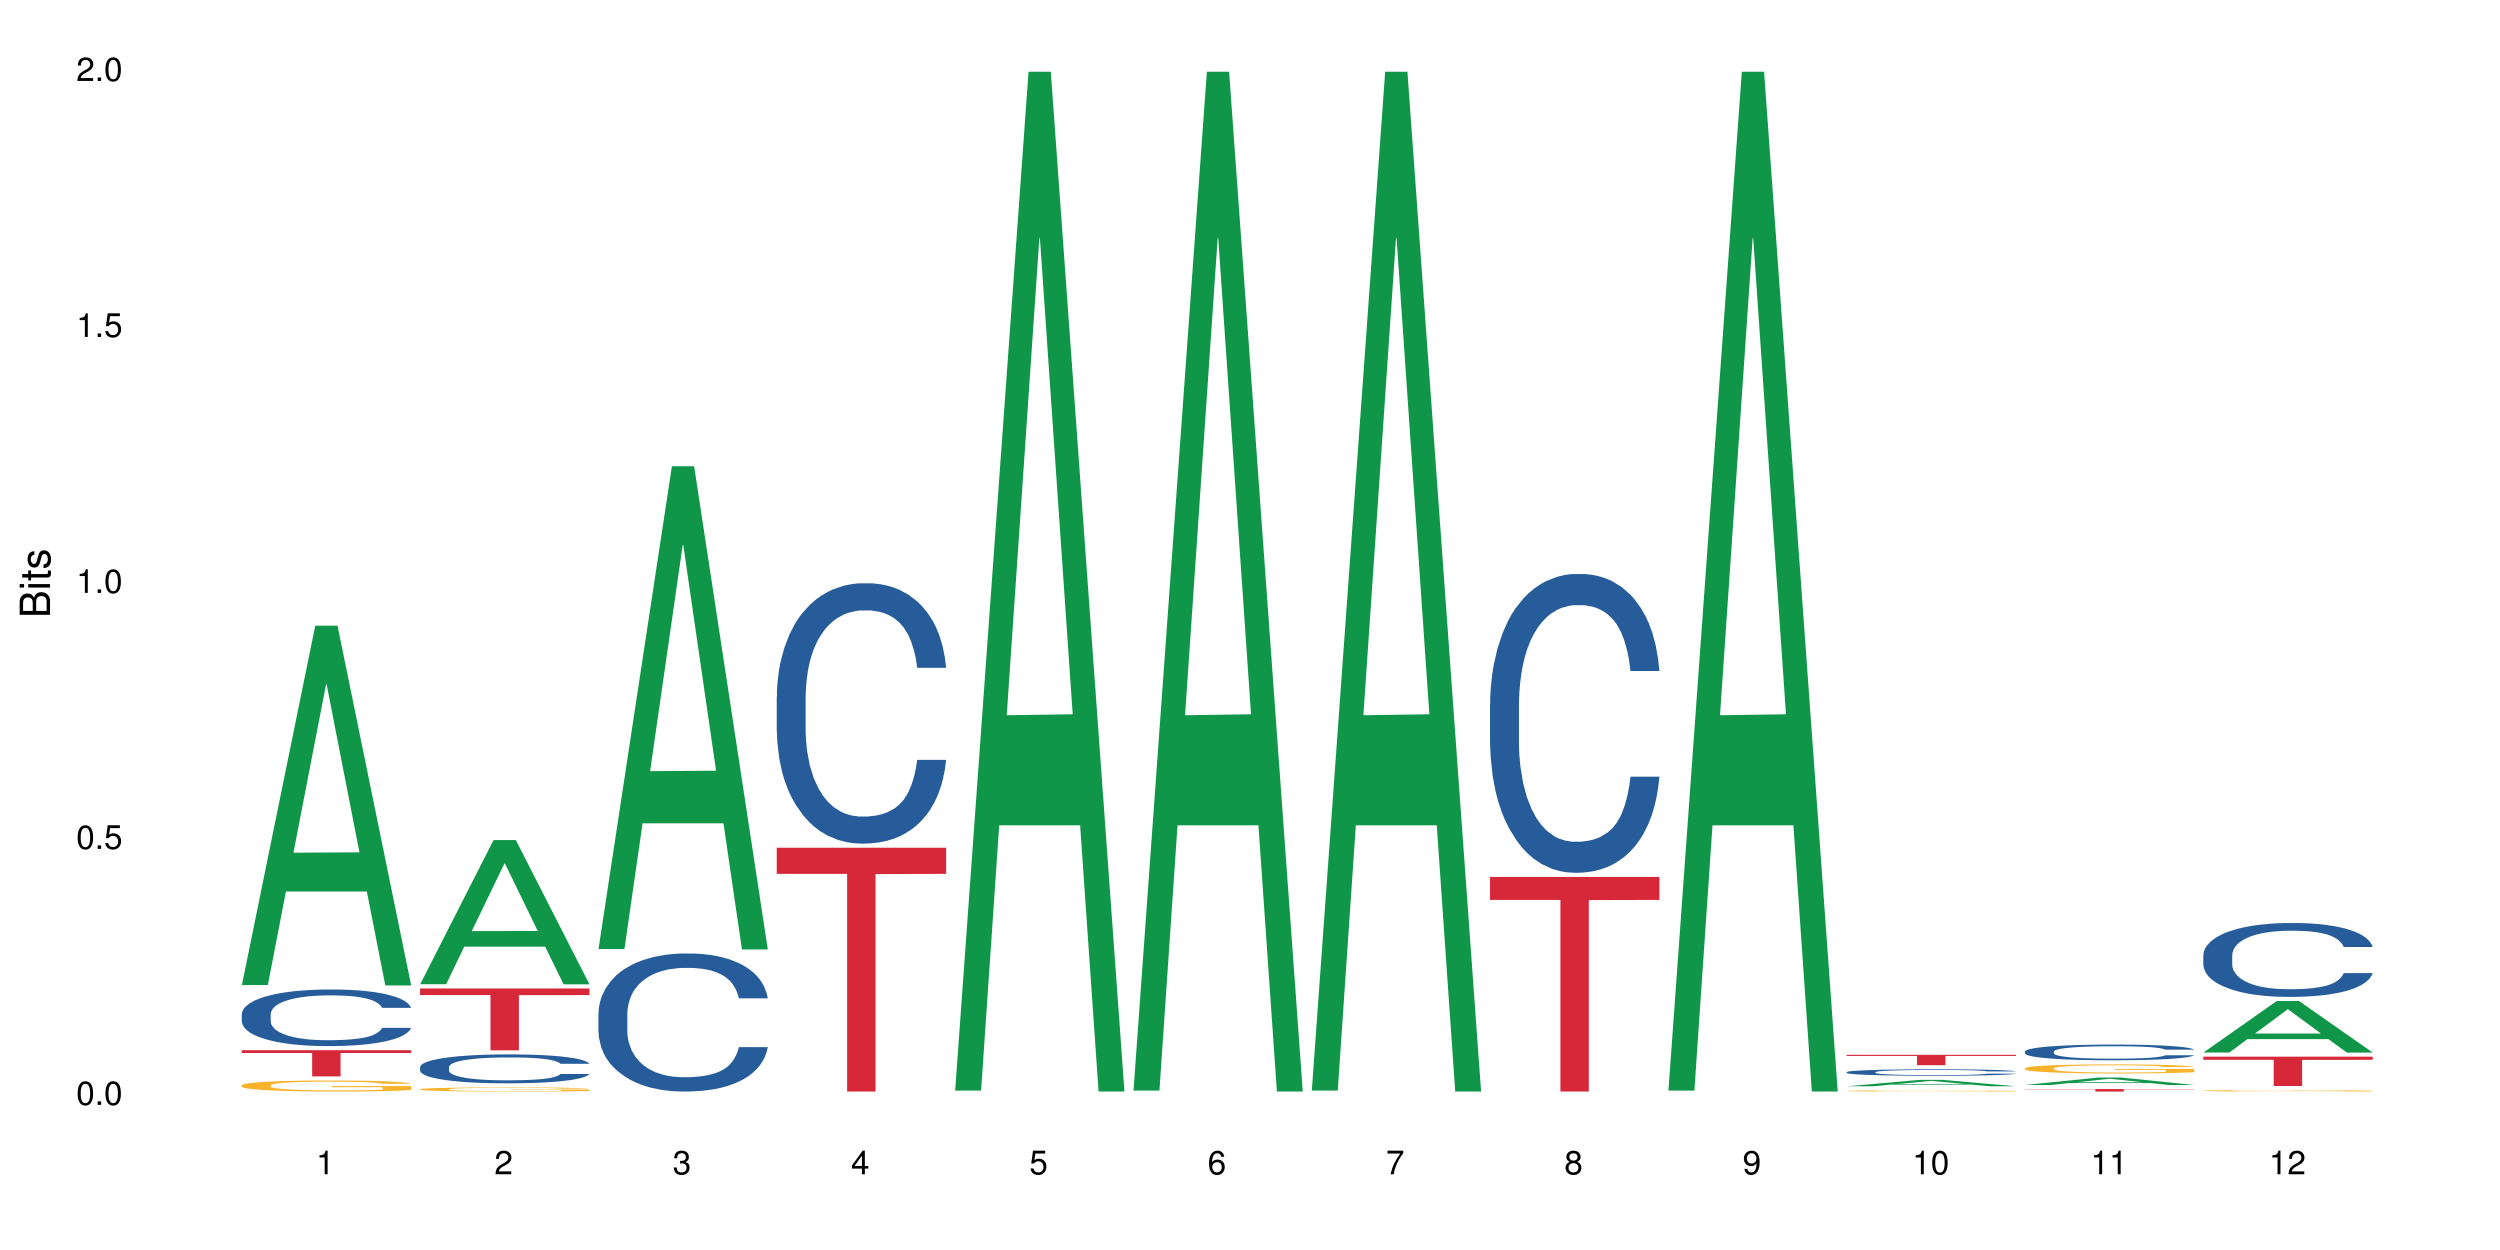 <?xml version="1.0" encoding="UTF-8"?>
<svg xmlns="http://www.w3.org/2000/svg" xmlns:xlink="http://www.w3.org/1999/xlink" width="720pt" height="360pt" viewBox="0 0 720 360" version="1.1">
<defs>
<g>
<symbol overflow="visible" id="glyph0-0">
<path style="stroke:none;" d=""/>
</symbol>
<symbol overflow="visible" id="glyph0-1">
<path style="stroke:none;" d="M 2.641 -6.797 C 2 -6.797 1.422 -6.531 1.078 -6.047 C 0.641 -5.453 0.406 -4.547 0.406 -3.297 C 0.406 -1 1.188 0.219 2.641 0.219 C 4.078 0.219 4.859 -1 4.859 -3.234 C 4.859 -4.562 4.656 -5.438 4.203 -6.047 C 3.844 -6.531 3.281 -6.797 2.641 -6.797 Z M 2.641 -6.047 C 3.547 -6.047 4 -5.125 4 -3.312 C 4 -1.375 3.562 -0.484 2.625 -0.484 C 1.734 -0.484 1.281 -1.422 1.281 -3.281 C 1.281 -5.141 1.734 -6.047 2.641 -6.047 Z M 2.641 -6.047 "/>
</symbol>
<symbol overflow="visible" id="glyph0-2">
<path style="stroke:none;" d="M 1.828 -1 L 0.828 -1 L 0.828 0 L 1.828 0 Z M 1.828 -1 "/>
</symbol>
<symbol overflow="visible" id="glyph0-3">
<path style="stroke:none;" d="M 4.562 -6.797 L 1.062 -6.797 L 0.547 -3.094 L 1.328 -3.094 C 1.719 -3.562 2.047 -3.734 2.578 -3.734 C 3.484 -3.734 4.062 -3.109 4.062 -2.094 C 4.062 -1.125 3.484 -0.531 2.578 -0.531 C 1.828 -0.531 1.375 -0.906 1.188 -1.672 L 0.328 -1.672 C 0.453 -1.109 0.547 -0.844 0.75 -0.594 C 1.125 -0.078 1.828 0.219 2.594 0.219 C 3.969 0.219 4.922 -0.781 4.922 -2.219 C 4.922 -3.562 4.031 -4.484 2.719 -4.484 C 2.25 -4.484 1.859 -4.359 1.469 -4.062 L 1.734 -5.969 L 4.562 -5.969 Z M 4.562 -6.797 "/>
</symbol>
<symbol overflow="visible" id="glyph0-4">
<path style="stroke:none;" d="M 2.484 -4.844 L 2.484 0 L 3.328 0 L 3.328 -6.797 L 2.766 -6.797 C 2.469 -5.75 2.281 -5.609 0.984 -5.453 L 0.984 -4.844 Z M 2.484 -4.844 "/>
</symbol>
<symbol overflow="visible" id="glyph0-5">
<path style="stroke:none;" d="M 4.859 -0.828 L 1.281 -0.828 C 1.359 -1.391 1.672 -1.75 2.5 -2.234 L 3.469 -2.75 C 4.406 -3.266 4.906 -3.969 4.906 -4.812 C 4.906 -5.375 4.672 -5.906 4.266 -6.266 C 3.859 -6.625 3.375 -6.797 2.719 -6.797 C 1.859 -6.797 1.219 -6.5 0.844 -5.922 C 0.609 -5.562 0.5 -5.125 0.484 -4.438 L 1.328 -4.438 C 1.359 -4.906 1.406 -5.188 1.531 -5.406 C 1.75 -5.812 2.188 -6.062 2.703 -6.062 C 3.469 -6.062 4.031 -5.516 4.031 -4.781 C 4.031 -4.25 3.719 -3.797 3.125 -3.438 L 2.234 -2.938 C 0.812 -2.141 0.406 -1.5 0.328 0 L 4.859 0 Z M 4.859 -0.828 "/>
</symbol>
<symbol overflow="visible" id="glyph0-6">
<path style="stroke:none;" d="M 2.125 -3.125 L 2.578 -3.125 C 3.516 -3.125 3.984 -2.703 3.984 -1.891 C 3.984 -1.031 3.469 -0.531 2.578 -0.531 C 1.656 -0.531 1.203 -0.984 1.156 -1.969 L 0.312 -1.969 C 0.344 -1.422 0.438 -1.078 0.609 -0.766 C 0.953 -0.109 1.625 0.219 2.547 0.219 C 3.953 0.219 4.859 -0.609 4.859 -1.906 C 4.859 -2.766 4.516 -3.25 3.703 -3.516 C 4.344 -3.766 4.656 -4.25 4.656 -4.938 C 4.656 -6.109 3.875 -6.797 2.578 -6.797 C 1.203 -6.797 0.484 -6.047 0.453 -4.609 L 1.297 -4.609 C 1.312 -5.016 1.344 -5.25 1.453 -5.453 C 1.641 -5.828 2.062 -6.062 2.594 -6.062 C 3.344 -6.062 3.797 -5.625 3.797 -4.906 C 3.797 -4.422 3.609 -4.141 3.25 -3.984 C 3.016 -3.891 2.719 -3.844 2.125 -3.844 Z M 2.125 -3.125 "/>
</symbol>
<symbol overflow="visible" id="glyph0-7">
<path style="stroke:none;" d="M 3.141 -1.625 L 3.141 0 L 3.984 0 L 3.984 -1.625 L 4.984 -1.625 L 4.984 -2.391 L 3.984 -2.391 L 3.984 -6.797 L 3.359 -6.797 L 0.266 -2.516 L 0.266 -1.625 Z M 3.141 -2.391 L 1 -2.391 L 3.141 -5.359 Z M 3.141 -2.391 "/>
</symbol>
<symbol overflow="visible" id="glyph0-8">
<path style="stroke:none;" d="M 4.781 -5.031 C 4.609 -6.141 3.891 -6.797 2.844 -6.797 C 2.094 -6.797 1.422 -6.438 1.031 -5.828 C 0.609 -5.172 0.406 -4.344 0.406 -3.094 C 0.406 -1.953 0.578 -1.234 0.984 -0.625 C 1.359 -0.078 1.953 0.219 2.703 0.219 C 3.984 0.219 4.922 -0.734 4.922 -2.078 C 4.922 -3.344 4.062 -4.234 2.844 -4.234 C 2.172 -4.234 1.641 -3.969 1.281 -3.469 C 1.281 -5.125 1.828 -6.047 2.797 -6.047 C 3.391 -6.047 3.797 -5.672 3.938 -5.031 Z M 2.734 -3.484 C 3.547 -3.484 4.062 -2.922 4.062 -2 C 4.062 -1.156 3.484 -0.531 2.703 -0.531 C 1.922 -0.531 1.328 -1.188 1.328 -2.047 C 1.328 -2.891 1.906 -3.484 2.734 -3.484 Z M 2.734 -3.484 "/>
</symbol>
<symbol overflow="visible" id="glyph0-9">
<path style="stroke:none;" d="M 4.984 -6.797 L 0.438 -6.797 L 0.438 -5.969 L 4.109 -5.969 C 2.5 -3.656 1.828 -2.234 1.328 0 L 2.219 0 C 2.594 -2.172 3.453 -4.047 4.984 -6.094 Z M 4.984 -6.797 "/>
</symbol>
<symbol overflow="visible" id="glyph0-10">
<path style="stroke:none;" d="M 3.75 -3.578 C 4.453 -4 4.688 -4.344 4.688 -4.984 C 4.688 -6.047 3.844 -6.797 2.641 -6.797 C 1.438 -6.797 0.594 -6.047 0.594 -4.984 C 0.594 -4.359 0.828 -4.016 1.516 -3.578 C 0.734 -3.203 0.359 -2.641 0.359 -1.891 C 0.359 -0.641 1.297 0.219 2.641 0.219 C 3.984 0.219 4.922 -0.641 4.922 -1.875 C 4.922 -2.641 4.531 -3.203 3.75 -3.578 Z M 2.641 -6.047 C 3.359 -6.047 3.812 -5.625 3.812 -4.969 C 3.812 -4.344 3.344 -3.922 2.641 -3.922 C 1.922 -3.922 1.453 -4.344 1.453 -4.984 C 1.453 -5.625 1.922 -6.047 2.641 -6.047 Z M 2.641 -3.203 C 3.484 -3.203 4.062 -2.672 4.062 -1.875 C 4.062 -1.062 3.484 -0.531 2.625 -0.531 C 1.797 -0.531 1.219 -1.078 1.219 -1.875 C 1.219 -2.672 1.797 -3.203 2.641 -3.203 Z M 2.641 -3.203 "/>
</symbol>
<symbol overflow="visible" id="glyph0-11">
<path style="stroke:none;" d="M 0.516 -1.547 C 0.672 -0.438 1.406 0.219 2.438 0.219 C 3.188 0.219 3.859 -0.141 4.266 -0.75 C 4.688 -1.406 4.891 -2.25 4.891 -3.484 C 4.891 -4.625 4.703 -5.359 4.312 -5.953 C 3.938 -6.5 3.344 -6.797 2.594 -6.797 C 1.297 -6.797 0.359 -5.844 0.359 -4.516 C 0.359 -3.25 1.234 -2.344 2.453 -2.344 C 3.094 -2.344 3.562 -2.578 4.016 -3.109 C 4 -1.453 3.469 -0.531 2.5 -0.531 C 1.906 -0.531 1.484 -0.906 1.359 -1.547 Z M 2.578 -6.062 C 3.375 -6.062 3.969 -5.406 3.969 -4.531 C 3.969 -3.688 3.375 -3.094 2.547 -3.094 C 1.734 -3.094 1.234 -3.672 1.234 -4.578 C 1.234 -5.438 1.797 -6.062 2.578 -6.062 Z M 2.578 -6.062 "/>
</symbol>
<symbol overflow="visible" id="glyph1-0">
<path style="stroke:none;" d=""/>
</symbol>
<symbol overflow="visible" id="glyph1-1">
<path style="stroke:none;" d="M 0 -0.953 L 0 -4.891 C 0 -5.719 -0.234 -6.344 -0.734 -6.797 C -1.188 -7.234 -1.812 -7.469 -2.5 -7.469 C -3.547 -7.469 -4.188 -7 -4.625 -5.875 C -4.984 -6.672 -5.641 -7.094 -6.531 -7.094 C -7.156 -7.094 -7.734 -6.859 -8.141 -6.391 C -8.562 -5.938 -8.75 -5.344 -8.75 -4.5 L -8.75 -0.953 Z M -4.984 -2.062 L -7.766 -2.062 L -7.766 -4.219 C -7.766 -4.844 -7.688 -5.203 -7.453 -5.5 C -7.219 -5.812 -6.859 -5.969 -6.375 -5.969 C -5.906 -5.969 -5.531 -5.812 -5.297 -5.5 C -5.062 -5.203 -4.984 -4.844 -4.984 -4.219 Z M -0.984 -2.062 L -4 -2.062 L -4 -4.781 C -4 -5.328 -3.859 -5.688 -3.578 -5.953 C -3.297 -6.219 -2.922 -6.359 -2.484 -6.359 C -2.062 -6.359 -1.688 -6.219 -1.406 -5.953 C -1.109 -5.688 -0.984 -5.328 -0.984 -4.781 Z M -0.984 -2.062 "/>
</symbol>
<symbol overflow="visible" id="glyph1-2">
<path style="stroke:none;" d="M -6.281 -1.797 L -6.281 -0.797 L 0 -0.797 L 0 -1.797 Z M -8.75 -1.797 L -8.75 -0.797 L -7.484 -0.797 L -7.484 -1.797 Z M -8.75 -1.797 "/>
</symbol>
<symbol overflow="visible" id="glyph1-3">
<path style="stroke:none;" d="M -6.281 -3.047 L -6.281 -2.016 L -8.016 -2.016 L -8.016 -1.016 L -6.281 -1.016 L -6.281 -0.172 L -5.469 -0.172 L -5.469 -1.016 L -0.719 -1.016 C -0.078 -1.016 0.281 -1.453 0.281 -2.234 C 0.281 -2.469 0.25 -2.719 0.188 -3.047 L -0.641 -3.047 C -0.609 -2.922 -0.594 -2.766 -0.594 -2.562 C -0.594 -2.141 -0.719 -2.016 -1.156 -2.016 L -5.469 -2.016 L -5.469 -3.047 Z M -6.281 -3.047 "/>
</symbol>
<symbol overflow="visible" id="glyph1-4">
<path style="stroke:none;" d="M -4.531 -5.25 C -5.766 -5.25 -6.469 -4.422 -6.469 -2.969 C -6.469 -1.516 -5.719 -0.562 -4.547 -0.562 C -3.562 -0.562 -3.094 -1.062 -2.734 -2.562 L -2.516 -3.484 C -2.344 -4.188 -2.094 -4.469 -1.625 -4.469 C -1.047 -4.469 -0.641 -3.875 -0.641 -3 C -0.641 -2.453 -0.797 -2 -1.062 -1.75 C -1.25 -1.594 -1.422 -1.531 -1.875 -1.469 L -1.875 -0.406 C -0.422 -0.453 0.281 -1.266 0.281 -2.922 C 0.281 -4.5 -0.5 -5.516 -1.719 -5.516 C -2.656 -5.516 -3.172 -4.984 -3.469 -3.734 L -3.703 -2.766 C -3.891 -1.953 -4.156 -1.609 -4.594 -1.609 C -5.172 -1.609 -5.547 -2.125 -5.547 -2.938 C -5.547 -3.75 -5.203 -4.172 -4.531 -4.203 Z M -4.531 -5.25 "/>
</symbol>
</g>
</defs>
<g id="surface2033">
<rect x="0" y="0" width="720" height="360" style="fill:rgb(100%,100%,100%);fill-opacity:1;stroke:none;"/>
<path style=" stroke:none;fill-rule:nonzero;fill:rgb(6.275%,58.824%,28.235%);fill-opacity:1;" d="M 69.629 283.707 L 69.68 283.613 L 90.793 180.191 L 97.203 180.191 L 118.418 283.805 L 110.965 283.805 L 105.648 256.758 L 82.348 256.758 L 77.137 283.707 L 69.629 283.707 L 84.59 245.57 L 103.512 245.473 L 94.074 197.121 L 93.973 197.023 L 93.867 197.316 L 84.535 245.473 L 84.59 245.57 Z M 69.629 283.707 "/>
<path style=" stroke:none;fill-rule:nonzero;fill:rgb(14.51%,36.078%,60%);fill-opacity:1;" d="M 69.629 292.07 L 69.688 292.059 L 69.688 291.699 L 69.867 291.133 L 70.285 290.418 L 70.699 289.93 L 71.77 289.051 L 73.258 288.199 L 74.805 287.547 L 75.938 287.16 L 76.949 286.859 L 79.27 286.309 L 80.754 286.027 L 82.363 285.773 L 84.324 285.52 L 85.754 285.371 L 88.965 285.133 L 91.348 285.031 L 93.191 284.984 L 97.176 284.984 L 99.559 285.047 L 101.281 285.121 L 103.188 285.238 L 104.793 285.371 L 107.59 285.699 L 110.09 286.117 L 111.219 286.355 L 113.004 286.816 L 114.371 287.262 L 115.324 287.648 L 116.395 288.199 L 117.348 288.871 L 118.062 289.629 L 118.418 290.27 L 110.09 290.27 L 109.672 289.676 L 109.195 289.215 L 108.305 288.602 L 107.41 288.172 L 106.16 287.738 L 105.031 287.457 L 103.484 287.172 L 102.117 286.996 L 100.688 286.859 L 99.32 286.773 L 96.699 286.684 L 93.668 286.684 L 92.535 286.711 L 90.215 286.832 L 88.965 286.938 L 87.18 287.145 L 85.934 287.336 L 84.445 287.637 L 83.434 287.887 L 82.184 288.277 L 81.289 288.617 L 80.281 289.109 L 79.684 289.48 L 79.148 289.898 L 78.672 290.391 L 78.316 290.91 L 78.078 291.461 L 77.961 291.996 L 77.961 294.305 L 78.078 294.84 L 78.375 295.465 L 79.148 296.375 L 80.281 297.164 L 81.59 297.789 L 82.84 298.234 L 83.551 298.441 L 84.504 298.68 L 85.992 298.98 L 88.133 299.277 L 89.383 299.395 L 91.285 299.516 L 93.25 299.574 L 95.867 299.574 L 98.188 299.516 L 99.734 299.441 L 101.344 299.32 L 103.543 299.066 L 104.91 298.828 L 106.102 298.547 L 106.996 298.266 L 107.59 298.027 L 108.48 297.566 L 109.195 297.059 L 109.73 296.539 L 110.09 296.031 L 118.418 296.031 L 118.062 296.625 L 117.523 297.207 L 116.988 297.641 L 116.156 298.16 L 115.203 298.621 L 113.836 299.145 L 112.707 299.484 L 111.219 299.855 L 109.852 300.141 L 108.363 300.395 L 106.16 300.691 L 104.734 300.84 L 103.188 300.973 L 101.344 301.094 L 99.02 301.195 L 96.523 301.258 L 94.203 301.273 L 91.703 301.242 L 89.859 301.184 L 87.418 301.047 L 84.387 300.781 L 82.184 300.496 L 80.457 300.215 L 78.969 299.918 L 77.305 299.516 L 75.164 298.859 L 73.855 298.355 L 72.961 297.938 L 71.949 297.355 L 71.234 296.836 L 70.402 296 L 69.809 294.945 L 69.629 294.125 Z M 69.629 292.07 "/>
<path style=" stroke:none;fill-rule:nonzero;fill:rgb(96.863%,70.196%,16.863%);fill-opacity:1;" d="M 69.629 312.547 L 69.688 312.547 L 69.688 312.488 L 69.926 312.355 L 70.523 312.176 L 71.297 312.027 L 72.129 311.91 L 72.664 311.852 L 73.555 311.762 L 74.328 311.699 L 76.293 311.566 L 78.793 311.445 L 80.16 311.395 L 81.707 311.344 L 83.91 311.289 L 84.922 311.27 L 88.016 311.223 L 91.523 311.191 L 95.391 311.184 L 97.176 311.188 L 99.617 311.199 L 102.949 311.23 L 104.852 311.258 L 106.34 311.289 L 107.887 311.328 L 109.789 311.383 L 111.574 311.453 L 113.004 311.523 L 114.43 311.613 L 115.621 311.703 L 116.633 311.805 L 117.523 311.93 L 118.062 312.031 L 118.418 312.133 L 110.148 312.133 L 109.672 312.031 L 109.137 311.953 L 108.242 311.855 L 107.352 311.785 L 106.457 311.73 L 104.793 311.656 L 103.363 311.609 L 101.578 311.566 L 99.855 311.543 L 97.891 311.523 L 96.699 311.52 L 93.547 311.52 L 90.691 311.539 L 89.027 311.562 L 87.836 311.586 L 86.168 311.629 L 85.16 311.664 L 84.562 311.688 L 82.777 311.777 L 81.59 311.859 L 80.934 311.914 L 80.102 312 L 79.508 312.082 L 78.852 312.195 L 78.496 312.285 L 78.02 312.48 L 77.961 313.004 L 78.137 313.117 L 78.496 313.234 L 78.969 313.34 L 79.684 313.449 L 80.398 313.535 L 81.648 313.648 L 82.719 313.723 L 83.551 313.773 L 85.16 313.852 L 85.812 313.879 L 87.359 313.93 L 88.965 313.973 L 90.93 314.008 L 92.418 314.023 L 94.797 314.039 L 97.832 314.039 L 101.402 314.02 L 103.664 314 L 105.211 313.977 L 106.219 313.953 L 107.469 313.922 L 108.363 313.895 L 109.195 313.863 L 110.207 313.812 L 110.207 313.117 L 95.512 313.113 L 95.512 312.789 L 118.359 312.785 L 118.418 313.922 L 117.168 314 L 115.621 314.078 L 114.133 314.137 L 112.586 314.184 L 110.387 314.238 L 108.602 314.273 L 105.863 314.316 L 103.363 314.34 L 100.746 314.359 L 98.426 314.367 L 95.691 314.371 L 93.25 314.363 L 90.633 314.348 L 88.551 314.324 L 86.645 314.297 L 84.742 314.258 L 82.363 314.195 L 80.816 314.148 L 79.207 314.086 L 77.602 314.012 L 76.176 313.934 L 75.223 313.871 L 74.27 313.805 L 73.258 313.715 L 72.309 313.617 L 71.594 313.527 L 70.938 313.426 L 70.461 313.328 L 69.988 313.199 L 69.75 313.094 L 69.629 313.004 Z M 69.629 312.547 "/>
<path style=" stroke:none;fill-rule:nonzero;fill:rgb(83.922%,15.686%,22.353%);fill-opacity:1;" d="M 69.629 302.449 L 118.418 302.449 L 118.418 303.258 L 98.086 303.266 L 98.086 310.004 L 89.902 310.004 L 89.902 303.273 L 89.785 303.258 L 69.629 303.258 Z M 69.629 302.449 "/>
<path style=" stroke:none;fill-rule:nonzero;fill:rgb(6.275%,58.824%,28.235%);fill-opacity:1;" d="M 120.984 283.457 L 121.039 283.418 L 142.148 241.93 L 148.559 241.93 L 169.773 283.496 L 162.32 283.496 L 157.004 272.648 L 133.703 272.648 L 128.492 283.457 L 120.984 283.457 L 135.945 268.16 L 154.867 268.121 L 145.434 248.723 L 145.328 248.684 L 145.223 248.801 L 135.895 268.121 L 135.945 268.16 Z M 120.984 283.457 "/>
<path style=" stroke:none;fill-rule:nonzero;fill:rgb(14.51%,36.078%,60%);fill-opacity:1;" d="M 120.984 307.297 L 121.047 307.289 L 121.047 307.105 L 121.223 306.816 L 121.641 306.453 L 122.055 306.199 L 123.129 305.754 L 124.613 305.32 L 126.16 304.984 L 127.293 304.785 L 128.305 304.633 L 130.625 304.352 L 132.113 304.207 L 133.719 304.078 L 135.684 303.949 L 137.109 303.875 L 140.324 303.754 L 142.703 303.699 L 144.547 303.676 L 148.535 303.676 L 150.914 303.707 L 152.637 303.746 L 154.543 303.805 L 156.148 303.875 L 158.945 304.043 L 161.445 304.254 L 162.574 304.375 L 164.359 304.613 L 165.727 304.84 L 166.68 305.039 L 167.75 305.32 L 168.703 305.66 L 169.418 306.047 L 169.773 306.375 L 161.445 306.375 L 161.027 306.07 L 160.551 305.836 L 159.66 305.523 L 158.766 305.305 L 157.516 305.082 L 156.387 304.938 L 154.84 304.793 L 153.473 304.703 L 152.043 304.633 L 150.676 304.59 L 148.059 304.543 L 145.023 304.543 L 143.891 304.559 L 141.57 304.617 L 140.324 304.672 L 138.539 304.777 L 137.289 304.879 L 135.801 305.031 L 134.789 305.16 L 133.539 305.355 L 132.648 305.531 L 131.637 305.781 L 131.039 305.973 L 130.504 306.188 L 130.031 306.438 L 129.672 306.703 L 129.434 306.984 L 129.316 307.258 L 129.316 308.438 L 129.434 308.711 L 129.73 309.031 L 130.504 309.492 L 131.637 309.898 L 132.945 310.215 L 134.195 310.445 L 134.906 310.551 L 135.859 310.672 L 137.348 310.824 L 139.488 310.977 L 140.738 311.039 L 142.645 311.098 L 144.605 311.129 L 147.223 311.129 L 149.543 311.098 L 151.09 311.059 L 152.699 311 L 154.898 310.871 L 156.27 310.75 L 157.457 310.605 L 158.352 310.461 L 158.945 310.34 L 159.84 310.102 L 160.551 309.844 L 161.086 309.578 L 161.445 309.32 L 169.773 309.32 L 169.418 309.625 L 168.883 309.918 L 168.348 310.141 L 167.512 310.406 L 166.562 310.641 L 165.191 310.91 L 164.062 311.082 L 162.574 311.273 L 161.207 311.418 L 159.719 311.547 L 157.516 311.699 L 156.09 311.773 L 154.543 311.844 L 152.699 311.906 L 150.379 311.957 L 147.879 311.988 L 145.559 311.996 L 143.059 311.98 L 141.215 311.949 L 138.777 311.883 L 135.742 311.746 L 133.539 311.602 L 131.812 311.457 L 130.328 311.305 L 128.66 311.098 L 126.52 310.766 L 125.211 310.504 L 124.316 310.293 L 123.305 309.996 L 122.594 309.73 L 121.758 309.305 L 121.164 308.766 L 120.984 308.344 Z M 120.984 307.297 "/>
<path style=" stroke:none;fill-rule:nonzero;fill:rgb(96.863%,70.196%,16.863%);fill-opacity:1;" d="M 120.984 313.688 L 121.047 313.688 L 121.047 313.664 L 121.281 313.617 L 121.879 313.547 L 122.652 313.492 L 123.484 313.449 L 124.02 313.426 L 124.914 313.395 L 125.688 313.367 L 127.648 313.32 L 130.148 313.273 L 131.516 313.254 L 133.062 313.234 L 135.266 313.215 L 136.277 313.207 L 139.371 313.191 L 142.883 313.18 L 146.75 313.176 L 148.535 313.176 L 150.973 313.18 L 154.305 313.191 L 156.207 313.203 L 157.695 313.215 L 159.242 313.23 L 161.148 313.25 L 162.934 313.277 L 164.359 313.305 L 165.789 313.336 L 166.977 313.371 L 167.988 313.41 L 168.883 313.453 L 169.418 313.492 L 169.773 313.531 L 161.504 313.531 L 161.027 313.492 L 160.492 313.465 L 159.602 313.426 L 158.707 313.402 L 157.816 313.379 L 156.148 313.352 L 154.723 313.336 L 152.938 313.32 L 151.211 313.309 L 149.246 313.305 L 148.059 313.301 L 144.902 313.301 L 142.047 313.309 L 140.383 313.316 L 139.191 313.324 L 137.527 313.344 L 136.516 313.355 L 135.918 313.363 L 134.133 313.398 L 132.945 313.43 L 132.289 313.449 L 131.457 313.48 L 130.863 313.512 L 130.207 313.555 L 129.852 313.59 L 129.375 313.664 L 129.316 313.859 L 129.492 313.898 L 129.852 313.945 L 130.328 313.984 L 131.039 314.027 L 131.754 314.059 L 133.004 314.102 L 134.074 314.129 L 134.906 314.148 L 136.516 314.176 L 137.168 314.188 L 138.715 314.207 L 140.324 314.223 L 142.285 314.234 L 143.773 314.242 L 146.152 314.246 L 149.188 314.246 L 152.758 314.238 L 155.02 314.23 L 156.566 314.223 L 157.578 314.215 L 158.828 314.203 L 159.719 314.191 L 160.551 314.18 L 161.562 314.16 L 161.562 313.898 L 146.867 313.898 L 146.867 313.777 L 169.715 313.777 L 169.773 314.203 L 168.523 314.23 L 166.977 314.262 L 165.492 314.281 L 163.941 314.301 L 161.742 314.32 L 159.957 314.336 L 157.219 314.352 L 154.723 314.359 L 152.102 314.367 L 149.781 314.371 L 147.047 314.371 L 144.605 314.367 L 141.988 314.363 L 139.906 314.352 L 138.004 314.344 L 136.098 314.328 L 133.719 314.305 L 132.172 314.285 L 130.566 314.266 L 128.957 314.238 L 127.531 314.207 L 126.578 314.184 L 125.625 314.156 L 124.613 314.125 L 123.664 314.09 L 122.949 314.055 L 122.293 314.016 L 121.82 313.98 L 121.344 313.93 L 121.105 313.891 L 120.984 313.859 Z M 120.984 313.688 "/>
<path style=" stroke:none;fill-rule:nonzero;fill:rgb(83.922%,15.686%,22.353%);fill-opacity:1;" d="M 120.984 284.676 L 169.773 284.676 L 169.773 286.586 L 149.441 286.602 L 149.441 302.496 L 141.262 302.496 L 141.262 286.617 L 141.141 286.586 L 120.984 286.586 Z M 120.984 284.676 "/>
<path style=" stroke:none;fill-rule:nonzero;fill:rgb(6.275%,58.824%,28.235%);fill-opacity:1;" d="M 172.344 273.309 L 172.395 273.18 L 193.504 134.289 L 199.914 134.289 L 221.129 273.441 L 213.676 273.441 L 208.359 237.117 L 185.059 237.117 L 179.848 273.309 L 172.344 273.309 L 187.301 222.09 L 206.223 221.961 L 196.789 157.023 L 196.684 156.891 L 196.578 157.285 L 187.25 221.961 L 187.301 222.09 Z M 172.344 273.309 "/>
<path style=" stroke:none;fill-rule:nonzero;fill:rgb(14.51%,36.078%,60%);fill-opacity:1;" d="M 172.344 291.914 L 172.402 291.879 L 172.402 291.008 L 172.578 289.625 L 172.996 287.883 L 173.414 286.684 L 174.484 284.539 L 175.973 282.469 L 177.52 280.871 L 178.648 279.926 L 179.66 279.199 L 181.98 277.855 L 183.469 277.164 L 185.074 276.547 L 187.039 275.93 L 188.465 275.566 L 191.68 274.984 L 194.059 274.73 L 195.902 274.621 L 199.891 274.621 L 202.27 274.766 L 203.996 274.945 L 205.898 275.238 L 207.504 275.566 L 210.301 276.363 L 212.801 277.383 L 213.93 277.961 L 215.715 279.09 L 217.086 280.18 L 218.035 281.125 L 219.109 282.469 L 220.059 284.102 L 220.773 285.957 L 221.129 287.52 L 212.801 287.52 L 212.383 286.066 L 211.906 284.938 L 211.016 283.449 L 210.125 282.395 L 208.875 281.344 L 207.742 280.652 L 206.195 279.961 L 204.828 279.523 L 203.398 279.199 L 202.031 278.98 L 199.414 278.762 L 196.379 278.762 L 195.25 278.836 L 192.93 279.125 L 191.68 279.379 L 189.895 279.887 L 188.645 280.359 L 187.156 281.086 L 186.145 281.707 L 184.895 282.648 L 184.004 283.484 L 182.992 284.684 L 182.398 285.594 L 181.863 286.609 L 181.387 287.809 L 181.027 289.082 L 180.789 290.426 L 180.672 291.734 L 180.672 297.367 L 180.789 298.672 L 181.09 300.199 L 181.863 302.418 L 182.992 304.344 L 184.301 305.867 L 185.551 306.957 L 186.266 307.469 L 187.215 308.047 L 188.703 308.773 L 190.848 309.5 L 192.094 309.793 L 194 310.082 L 195.961 310.227 L 198.582 310.227 L 200.902 310.082 L 202.449 309.902 L 204.055 309.609 L 206.258 308.992 L 207.625 308.41 L 208.812 307.723 L 209.707 307.031 L 210.301 306.449 L 211.195 305.324 L 211.906 304.086 L 212.445 302.816 L 212.801 301.582 L 221.129 301.582 L 220.773 303.035 L 220.238 304.449 L 219.703 305.504 L 218.871 306.777 L 217.918 307.902 L 216.551 309.176 L 215.418 310.012 L 213.93 310.918 L 212.562 311.609 L 211.074 312.227 L 208.875 312.953 L 207.445 313.316 L 205.898 313.645 L 204.055 313.934 L 201.734 314.188 L 199.234 314.336 L 196.914 314.371 L 194.414 314.297 L 192.57 314.152 L 190.133 313.824 L 187.098 313.172 L 184.895 312.48 L 183.172 311.789 L 181.684 311.062 L 180.016 310.082 L 177.875 308.484 L 176.566 307.25 L 175.672 306.23 L 174.664 304.816 L 173.949 303.543 L 173.117 301.508 L 172.52 298.93 L 172.344 296.93 Z M 172.344 291.914 "/>
<path style=" stroke:none;fill-rule:nonzero;fill:rgb(14.51%,36.078%,60%);fill-opacity:1;" d="M 223.699 200.617 L 223.758 200.551 L 223.758 198.906 L 223.938 196.301 L 224.352 193.012 L 224.77 190.75 L 225.84 186.707 L 227.328 182.801 L 228.875 179.785 L 230.004 178.004 L 231.016 176.633 L 233.336 174.094 L 234.824 172.793 L 236.43 171.629 L 238.395 170.465 L 239.82 169.777 L 243.035 168.68 L 245.414 168.203 L 247.258 167.996 L 251.246 167.996 L 253.625 168.27 L 255.352 168.613 L 257.254 169.16 L 258.863 169.777 L 261.656 171.285 L 264.156 173.203 L 265.289 174.301 L 267.074 176.426 L 268.441 178.48 L 269.395 180.266 L 270.465 182.801 L 271.414 185.883 L 272.129 189.379 L 272.488 192.324 L 264.156 192.324 L 263.742 189.586 L 263.266 187.461 L 262.371 184.648 L 261.48 182.664 L 260.23 180.676 L 259.102 179.371 L 257.551 178.07 L 256.184 177.25 L 254.758 176.633 L 253.387 176.219 L 250.77 175.809 L 247.734 175.809 L 246.605 175.945 L 244.285 176.496 L 243.035 176.973 L 241.25 177.934 L 240 178.824 L 238.512 180.195 L 237.5 181.359 L 236.254 183.141 L 235.359 184.719 L 234.348 186.98 L 233.754 188.695 L 233.219 190.613 L 232.742 192.875 L 232.387 195.273 L 232.148 197.809 L 232.027 200.277 L 232.027 210.898 L 232.148 213.367 L 232.445 216.246 L 233.219 220.426 L 234.348 224.059 L 235.656 226.938 L 236.906 228.992 L 237.621 229.953 L 238.574 231.047 L 240.059 232.418 L 242.203 233.789 L 243.453 234.34 L 245.355 234.887 L 247.32 235.16 L 249.938 235.16 L 252.258 234.887 L 253.805 234.543 L 255.41 233.996 L 257.613 232.832 L 258.98 231.734 L 260.172 230.43 L 261.062 229.129 L 261.656 228.031 L 262.551 225.906 L 263.266 223.578 L 263.801 221.18 L 264.156 218.848 L 272.488 218.848 L 272.129 221.59 L 271.594 224.262 L 271.059 226.25 L 270.227 228.648 L 269.273 230.773 L 267.906 233.172 L 266.773 234.75 L 265.289 236.461 L 263.918 237.766 L 262.43 238.93 L 260.23 240.301 L 258.801 240.984 L 257.254 241.602 L 255.41 242.152 L 253.09 242.629 L 250.59 242.906 L 248.27 242.973 L 245.773 242.836 L 243.926 242.562 L 241.488 241.945 L 238.453 240.711 L 236.254 239.41 L 234.527 238.105 L 233.039 236.738 L 231.375 234.887 L 229.23 231.871 L 227.922 229.539 L 227.031 227.621 L 226.02 224.949 L 225.305 222.551 L 224.473 218.711 L 223.875 213.848 L 223.699 210.078 Z M 223.699 200.617 "/>
<path style=" stroke:none;fill-rule:nonzero;fill:rgb(83.922%,15.686%,22.353%);fill-opacity:1;" d="M 223.699 244.152 L 272.488 244.152 L 272.488 251.668 L 252.152 251.734 L 252.152 314.371 L 243.973 314.371 L 243.973 251.801 L 243.855 251.668 L 223.699 251.668 Z M 223.699 244.152 "/>
<path style=" stroke:none;fill-rule:nonzero;fill:rgb(6.275%,58.824%,28.235%);fill-opacity:1;" d="M 275.055 314.094 L 275.105 313.82 L 296.219 20.664 L 302.629 20.664 L 323.844 314.371 L 316.391 314.371 L 311.074 237.703 L 287.773 237.703 L 282.559 314.094 L 275.055 314.094 L 290.016 205.988 L 308.934 205.711 L 299.5 68.648 L 299.398 68.375 L 299.293 69.199 L 289.961 205.711 L 290.016 205.988 Z M 275.055 314.094 "/>
<path style=" stroke:none;fill-rule:nonzero;fill:rgb(6.275%,58.824%,28.235%);fill-opacity:1;" d="M 326.41 314.094 L 326.465 313.82 L 347.574 20.664 L 353.984 20.664 L 375.199 314.371 L 367.746 314.371 L 362.43 237.703 L 339.129 237.703 L 333.918 314.094 L 326.41 314.094 L 341.371 205.988 L 360.293 205.711 L 350.855 68.648 L 350.754 68.375 L 350.648 69.199 L 341.32 205.711 L 341.371 205.988 Z M 326.41 314.094 "/>
<path style=" stroke:none;fill-rule:nonzero;fill:rgb(6.275%,58.824%,28.235%);fill-opacity:1;" d="M 377.766 314.094 L 377.82 313.82 L 398.93 20.664 L 405.34 20.664 L 426.555 314.371 L 419.102 314.371 L 413.785 237.703 L 390.484 237.703 L 385.273 314.094 L 377.766 314.094 L 392.727 205.988 L 411.648 205.711 L 402.215 68.648 L 402.109 68.375 L 402.004 69.199 L 392.676 205.711 L 392.727 205.988 Z M 377.766 314.094 "/>
<path style=" stroke:none;fill-rule:nonzero;fill:rgb(14.51%,36.078%,60%);fill-opacity:1;" d="M 429.125 202.766 L 429.184 202.688 L 429.184 200.801 L 429.363 197.812 L 429.777 194.035 L 430.195 191.441 L 431.266 186.801 L 432.754 182.316 L 434.301 178.855 L 435.43 176.812 L 436.441 175.238 L 438.762 172.328 L 440.25 170.832 L 441.855 169.496 L 443.82 168.16 L 445.246 167.371 L 448.461 166.113 L 450.84 165.562 L 452.684 165.328 L 456.672 165.328 L 459.051 165.641 L 460.777 166.035 L 462.68 166.664 L 464.285 167.371 L 467.082 169.102 L 469.582 171.305 L 470.711 172.562 L 472.496 175 L 473.867 177.363 L 474.816 179.406 L 475.891 182.316 L 476.84 185.855 L 477.555 189.867 L 477.91 193.25 L 469.582 193.25 L 469.164 190.102 L 468.691 187.664 L 467.797 184.441 L 466.906 182.16 L 465.656 179.879 L 464.523 178.383 L 462.977 176.891 L 461.609 175.945 L 460.18 175.238 L 458.812 174.766 L 456.195 174.293 L 453.16 174.293 L 452.031 174.453 L 449.711 175.082 L 448.461 175.633 L 446.676 176.73 L 445.426 177.754 L 443.938 179.328 L 442.926 180.664 L 441.676 182.711 L 440.785 184.52 L 439.773 187.113 L 439.18 189.082 L 438.645 191.281 L 438.168 193.879 L 437.809 196.633 L 437.57 199.543 L 437.453 202.375 L 437.453 214.562 L 437.57 217.395 L 437.871 220.699 L 438.645 225.496 L 439.773 229.664 L 441.082 232.969 L 442.332 235.328 L 443.047 236.43 L 443.996 237.688 L 445.484 239.262 L 447.629 240.836 L 448.875 241.465 L 450.781 242.094 L 452.746 242.406 L 455.363 242.406 L 457.684 242.094 L 459.23 241.699 L 460.836 241.07 L 463.039 239.734 L 464.406 238.477 L 465.598 236.98 L 466.488 235.484 L 467.082 234.227 L 467.977 231.789 L 468.691 229.117 L 469.227 226.363 L 469.582 223.688 L 477.91 223.688 L 477.555 226.836 L 477.02 229.902 L 476.484 232.184 L 475.652 234.938 L 474.699 237.375 L 473.332 240.125 L 472.199 241.938 L 470.711 243.902 L 469.344 245.395 L 467.855 246.734 L 465.656 248.305 L 464.227 249.094 L 462.68 249.801 L 460.836 250.43 L 458.516 250.98 L 456.016 251.297 L 453.695 251.375 L 451.195 251.215 L 449.352 250.902 L 446.914 250.195 L 443.879 248.777 L 441.676 247.285 L 439.953 245.789 L 438.465 244.215 L 436.797 242.094 L 434.656 238.633 L 433.348 235.957 L 432.457 233.754 L 431.445 230.688 L 430.73 227.934 L 429.898 223.531 L 429.301 217.945 L 429.125 213.621 Z M 429.125 202.766 "/>
<path style=" stroke:none;fill-rule:nonzero;fill:rgb(83.922%,15.686%,22.353%);fill-opacity:1;" d="M 429.125 252.555 L 477.91 252.555 L 477.91 259.172 L 457.578 259.23 L 457.578 314.371 L 449.398 314.371 L 449.398 259.285 L 449.277 259.172 L 429.125 259.172 Z M 429.125 252.555 "/>
<path style=" stroke:none;fill-rule:nonzero;fill:rgb(6.275%,58.824%,28.235%);fill-opacity:1;" d="M 480.48 314.094 L 480.531 313.82 L 501.641 20.664 L 508.055 20.664 L 529.27 314.371 L 521.812 314.371 L 516.496 237.703 L 493.199 237.703 L 487.984 314.094 L 480.48 314.094 L 495.438 205.988 L 514.359 205.711 L 504.926 68.648 L 504.82 68.375 L 504.719 69.199 L 495.387 205.711 L 495.438 205.988 Z M 480.48 314.094 "/>
<path style=" stroke:none;fill-rule:nonzero;fill:rgb(6.275%,58.824%,28.235%);fill-opacity:1;" d="M 531.836 312.852 L 531.887 312.848 L 553 310.996 L 559.41 310.996 L 580.625 312.852 L 573.172 312.852 L 567.855 312.367 L 544.555 312.367 L 539.344 312.852 L 531.836 312.852 L 546.797 312.168 L 565.719 312.164 L 556.281 311.301 L 556.18 311.297 L 556.074 311.301 L 546.742 312.164 L 546.797 312.168 Z M 531.836 312.852 "/>
<path style=" stroke:none;fill-rule:nonzero;fill:rgb(14.51%,36.078%,60%);fill-opacity:1;" d="M 531.836 308.766 L 531.895 308.766 L 531.895 308.727 L 532.074 308.66 L 532.492 308.578 L 532.906 308.523 L 533.977 308.422 L 535.465 308.328 L 537.012 308.25 L 538.145 308.207 L 539.152 308.172 L 541.477 308.109 L 542.961 308.078 L 544.57 308.051 L 546.531 308.02 L 547.961 308.004 L 551.172 307.977 L 553.555 307.965 L 555.398 307.961 L 559.383 307.961 L 561.762 307.965 L 563.488 307.977 L 565.395 307.988 L 567 308.004 L 569.797 308.043 L 572.293 308.09 L 573.426 308.117 L 575.211 308.168 L 576.578 308.219 L 577.531 308.262 L 578.602 308.328 L 579.555 308.402 L 580.266 308.488 L 580.625 308.562 L 572.293 308.562 L 571.879 308.496 L 571.402 308.441 L 570.508 308.371 L 569.617 308.324 L 568.367 308.273 L 567.238 308.242 L 565.691 308.211 L 564.32 308.188 L 562.895 308.172 L 561.527 308.164 L 558.906 308.152 L 555.875 308.152 L 554.742 308.156 L 552.422 308.172 L 551.172 308.184 L 549.387 308.207 L 548.137 308.227 L 546.652 308.262 L 545.641 308.289 L 544.391 308.336 L 543.496 308.375 L 542.484 308.43 L 541.891 308.473 L 541.355 308.52 L 540.879 308.574 L 540.523 308.637 L 540.285 308.699 L 540.164 308.758 L 540.164 309.023 L 540.285 309.082 L 540.582 309.156 L 541.355 309.258 L 542.484 309.348 L 543.797 309.418 L 545.043 309.469 L 545.758 309.492 L 546.711 309.52 L 548.199 309.555 L 550.34 309.59 L 551.59 309.602 L 553.492 309.617 L 555.457 309.621 L 558.074 309.621 L 560.395 309.617 L 561.941 309.609 L 563.547 309.594 L 565.75 309.566 L 567.117 309.539 L 568.309 309.504 L 569.199 309.473 L 569.797 309.445 L 570.688 309.395 L 571.402 309.336 L 571.938 309.277 L 572.293 309.219 L 580.625 309.219 L 580.266 309.285 L 579.73 309.352 L 579.195 309.402 L 578.363 309.461 L 577.41 309.516 L 576.043 309.574 L 574.914 309.613 L 573.426 309.656 L 572.059 309.688 L 570.57 309.715 L 568.367 309.75 L 566.941 309.766 L 565.395 309.781 L 563.547 309.797 L 561.227 309.809 L 558.73 309.816 L 556.41 309.816 L 553.91 309.812 L 552.066 309.805 L 549.625 309.789 L 546.59 309.762 L 544.391 309.727 L 542.664 309.695 L 541.176 309.66 L 539.512 309.617 L 537.371 309.543 L 536.059 309.484 L 535.168 309.438 L 534.156 309.371 L 533.441 309.312 L 532.609 309.215 L 532.016 309.094 L 531.836 309 Z M 531.836 308.766 "/>
<path style=" stroke:none;fill-rule:nonzero;fill:rgb(96.863%,70.196%,16.863%);fill-opacity:1;" d="M 531.836 314.176 L 531.895 314.176 L 531.895 314.172 L 532.133 314.156 L 532.727 314.137 L 533.5 314.121 L 534.336 314.109 L 534.871 314.102 L 535.762 314.094 L 536.535 314.086 L 538.5 314.074 L 541 314.059 L 542.367 314.055 L 543.914 314.051 L 546.117 314.043 L 547.129 314.043 L 550.223 314.035 L 553.73 314.031 L 559.383 314.031 L 561.824 314.035 L 565.156 314.035 L 567.059 314.039 L 568.547 314.043 L 570.094 314.047 L 571.996 314.055 L 573.781 314.062 L 575.211 314.066 L 576.637 314.078 L 577.828 314.086 L 578.84 314.098 L 579.73 314.109 L 580.266 314.121 L 580.625 314.133 L 572.355 314.133 L 571.879 314.121 L 571.344 314.113 L 570.449 314.105 L 569.559 314.098 L 568.664 314.09 L 567 314.082 L 565.57 314.078 L 563.785 314.074 L 562.062 314.07 L 560.098 314.066 L 555.754 314.066 L 552.898 314.07 L 551.23 314.074 L 550.043 314.074 L 548.375 314.078 L 547.363 314.082 L 546.77 314.086 L 544.984 314.094 L 543.797 314.105 L 543.141 314.109 L 542.309 314.117 L 541.711 314.129 L 541.059 314.141 L 540.703 314.148 L 540.227 314.172 L 540.164 314.227 L 540.344 314.238 L 540.703 314.25 L 541.176 314.262 L 541.891 314.273 L 542.605 314.281 L 543.855 314.293 L 544.926 314.301 L 545.758 314.309 L 547.363 314.316 L 548.02 314.32 L 549.566 314.324 L 551.172 314.328 L 553.137 314.332 L 554.625 314.332 L 557.004 314.336 L 560.039 314.336 L 563.609 314.332 L 565.867 314.332 L 567.414 314.328 L 568.426 314.328 L 569.676 314.324 L 570.57 314.32 L 571.402 314.316 L 572.414 314.312 L 572.414 314.238 L 557.719 314.238 L 557.719 314.203 L 580.566 314.203 L 580.625 314.324 L 579.375 314.332 L 577.828 314.34 L 576.34 314.344 L 574.793 314.352 L 572.594 314.355 L 570.809 314.359 L 568.07 314.363 L 565.57 314.367 L 562.953 314.371 L 555.457 314.371 L 552.84 314.367 L 550.758 314.367 L 548.852 314.363 L 546.949 314.359 L 544.57 314.352 L 543.023 314.348 L 541.414 314.34 L 539.809 314.332 L 538.379 314.324 L 537.43 314.316 L 536.477 314.309 L 535.465 314.301 L 534.512 314.289 L 533.801 314.281 L 533.145 314.27 L 532.668 314.262 L 532.191 314.246 L 531.953 314.234 L 531.836 314.227 Z M 531.836 314.176 "/>
<path style=" stroke:none;fill-rule:nonzero;fill:rgb(83.922%,15.686%,22.353%);fill-opacity:1;" d="M 531.836 303.785 L 580.625 303.785 L 580.625 304.105 L 560.289 304.109 L 560.289 306.781 L 552.109 306.781 L 552.109 304.109 L 551.992 304.105 L 531.836 304.105 Z M 531.836 303.785 "/>
<path style=" stroke:none;fill-rule:nonzero;fill:rgb(6.275%,58.824%,28.235%);fill-opacity:1;" d="M 583.191 312.473 L 583.246 312.469 L 604.355 310.332 L 610.766 310.332 L 631.98 312.473 L 624.527 312.473 L 619.211 311.914 L 595.91 311.914 L 590.699 312.473 L 583.191 312.473 L 598.152 311.684 L 617.074 311.684 L 607.637 310.684 L 607.535 310.68 L 607.43 310.688 L 598.102 311.684 L 598.152 311.684 Z M 583.191 312.473 "/>
<path style=" stroke:none;fill-rule:nonzero;fill:rgb(14.51%,36.078%,60%);fill-opacity:1;" d="M 583.191 302.812 L 583.25 302.809 L 583.25 302.707 L 583.43 302.551 L 583.848 302.355 L 584.262 302.219 L 585.336 301.977 L 586.82 301.738 L 588.367 301.559 L 589.5 301.449 L 590.512 301.367 L 592.832 301.215 L 594.32 301.137 L 595.926 301.066 L 597.887 300.996 L 599.316 300.957 L 602.527 300.891 L 604.91 300.859 L 606.754 300.848 L 610.738 300.848 L 613.121 300.867 L 614.844 300.887 L 616.75 300.918 L 618.355 300.957 L 621.152 301.047 L 623.652 301.164 L 624.781 301.227 L 626.566 301.355 L 627.934 301.48 L 628.887 301.586 L 629.957 301.738 L 630.91 301.926 L 631.625 302.137 L 631.98 302.312 L 623.652 302.312 L 623.234 302.148 L 622.758 302.02 L 621.867 301.852 L 620.973 301.73 L 619.723 301.613 L 618.594 301.535 L 617.047 301.453 L 615.68 301.406 L 614.25 301.367 L 612.883 301.344 L 610.266 301.32 L 607.23 301.32 L 606.098 301.328 L 603.777 301.359 L 602.527 301.391 L 600.746 301.445 L 599.496 301.5 L 598.008 301.582 L 596.996 301.652 L 595.746 301.762 L 594.855 301.855 L 593.844 301.992 L 593.246 302.094 L 592.711 302.211 L 592.234 302.348 L 591.879 302.488 L 591.641 302.645 L 591.523 302.793 L 591.523 303.43 L 591.641 303.578 L 591.938 303.75 L 592.711 304.004 L 593.844 304.223 L 595.152 304.395 L 596.402 304.52 L 597.113 304.578 L 598.066 304.645 L 599.555 304.727 L 601.695 304.809 L 602.945 304.84 L 604.848 304.875 L 606.812 304.891 L 609.43 304.891 L 611.75 304.875 L 613.297 304.852 L 614.906 304.82 L 617.105 304.75 L 618.477 304.684 L 619.664 304.605 L 620.559 304.527 L 621.152 304.461 L 622.043 304.332 L 622.758 304.191 L 623.293 304.051 L 623.652 303.91 L 631.98 303.91 L 631.625 304.074 L 631.09 304.234 L 630.555 304.355 L 629.719 304.5 L 628.77 304.625 L 627.398 304.77 L 626.27 304.867 L 624.781 304.969 L 623.414 305.047 L 621.926 305.117 L 619.723 305.199 L 618.297 305.242 L 616.75 305.277 L 614.906 305.312 L 612.586 305.34 L 610.086 305.355 L 607.766 305.359 L 605.266 305.352 L 603.422 305.336 L 600.98 305.297 L 597.949 305.223 L 595.746 305.145 L 594.02 305.066 L 592.535 304.984 L 590.867 304.875 L 588.727 304.691 L 587.418 304.551 L 586.523 304.438 L 585.512 304.277 L 584.797 304.133 L 583.965 303.902 L 583.371 303.609 L 583.191 303.379 Z M 583.191 302.812 "/>
<path style=" stroke:none;fill-rule:nonzero;fill:rgb(96.863%,70.196%,16.863%);fill-opacity:1;" d="M 583.191 307.66 L 583.25 307.656 L 583.25 307.609 L 583.488 307.5 L 584.086 307.355 L 584.859 307.23 L 585.691 307.137 L 586.227 307.086 L 587.117 307.016 L 587.895 306.961 L 589.855 306.855 L 592.355 306.754 L 593.723 306.711 L 595.27 306.672 L 597.473 306.625 L 598.484 306.609 L 601.578 306.57 L 605.086 306.547 L 608.953 306.539 L 610.738 306.543 L 613.18 306.551 L 616.512 306.578 L 618.414 306.602 L 619.902 306.625 L 621.449 306.656 L 623.352 306.703 L 625.137 306.762 L 626.566 306.82 L 627.996 306.891 L 629.184 306.969 L 630.195 307.051 L 631.09 307.152 L 631.625 307.234 L 631.98 307.316 L 623.711 307.316 L 623.234 307.234 L 622.699 307.172 L 621.805 307.09 L 620.914 307.035 L 620.023 306.988 L 618.355 306.926 L 616.926 306.887 L 615.145 306.855 L 613.418 306.832 L 611.453 306.82 L 610.266 306.812 L 607.109 306.812 L 604.254 306.832 L 602.59 306.852 L 601.398 306.871 L 599.734 306.906 L 598.723 306.934 L 598.125 306.953 L 596.34 307.027 L 595.152 307.094 L 594.496 307.141 L 593.664 307.211 L 593.07 307.273 L 592.414 307.371 L 592.059 307.441 L 591.582 307.605 L 591.523 308.035 L 591.699 308.125 L 592.059 308.223 L 592.535 308.309 L 593.246 308.398 L 593.961 308.469 L 595.211 308.562 L 596.281 308.625 L 597.113 308.664 L 598.723 308.73 L 599.375 308.75 L 600.922 308.793 L 602.527 308.828 L 604.492 308.855 L 605.98 308.871 L 608.359 308.883 L 611.395 308.883 L 614.965 308.867 L 617.227 308.848 L 618.773 308.828 L 619.785 308.812 L 621.031 308.785 L 621.926 308.762 L 622.758 308.734 L 623.77 308.695 L 623.77 308.125 L 609.074 308.121 L 609.074 307.855 L 631.922 307.852 L 631.98 308.785 L 630.73 308.852 L 629.184 308.914 L 627.695 308.961 L 626.148 309 L 623.949 309.047 L 622.164 309.074 L 619.426 309.109 L 616.926 309.129 L 614.309 309.145 L 611.988 309.152 L 609.254 309.152 L 606.812 309.148 L 604.195 309.137 L 602.113 309.117 L 600.207 309.094 L 598.305 309.062 L 595.926 309.012 L 594.379 308.969 L 592.77 308.922 L 591.164 308.859 L 589.738 308.797 L 588.785 308.746 L 587.832 308.688 L 586.82 308.617 L 585.871 308.535 L 585.156 308.461 L 584.5 308.379 L 584.023 308.301 L 583.551 308.191 L 583.312 308.105 L 583.191 308.031 Z M 583.191 307.66 "/>
<path style=" stroke:none;fill-rule:nonzero;fill:rgb(83.922%,15.686%,22.353%);fill-opacity:1;" d="M 583.191 313.652 L 631.98 313.652 L 631.98 313.73 L 611.648 313.73 L 611.648 314.371 L 603.465 314.371 L 603.465 313.73 L 583.191 313.73 Z M 583.191 313.652 "/>
<path style=" stroke:none;fill-rule:nonzero;fill:rgb(6.275%,58.824%,28.235%);fill-opacity:1;" d="M 634.547 303.133 L 634.602 303.117 L 655.711 288.289 L 662.121 288.289 L 683.336 303.145 L 675.883 303.145 L 670.566 299.266 L 647.266 299.266 L 642.055 303.133 L 634.547 303.133 L 649.508 297.664 L 668.43 297.648 L 658.996 290.715 L 658.891 290.703 L 658.785 290.742 L 649.457 297.648 L 649.508 297.664 Z M 634.547 303.133 "/>
<path style=" stroke:none;fill-rule:nonzero;fill:rgb(14.51%,36.078%,60%);fill-opacity:1;" d="M 634.547 275.094 L 634.609 275.074 L 634.609 274.605 L 634.785 273.867 L 635.203 272.934 L 635.621 272.293 L 636.691 271.145 L 638.18 270.039 L 639.727 269.184 L 640.855 268.676 L 641.867 268.289 L 644.188 267.57 L 645.676 267.199 L 647.281 266.867 L 649.246 266.539 L 650.672 266.344 L 653.887 266.031 L 656.266 265.898 L 658.109 265.84 L 662.098 265.84 L 664.477 265.914 L 666.203 266.012 L 668.105 266.168 L 669.711 266.344 L 672.508 266.773 L 675.008 267.316 L 676.137 267.629 L 677.922 268.23 L 679.293 268.812 L 680.242 269.32 L 681.312 270.039 L 682.266 270.914 L 682.98 271.906 L 683.336 272.742 L 675.008 272.742 L 674.59 271.961 L 674.113 271.359 L 673.223 270.562 L 672.328 270 L 671.082 269.434 L 669.949 269.066 L 668.402 268.695 L 667.035 268.465 L 665.605 268.289 L 664.238 268.172 L 661.621 268.055 L 658.586 268.055 L 657.457 268.094 L 655.137 268.25 L 653.887 268.387 L 652.102 268.656 L 650.852 268.91 L 649.363 269.301 L 648.352 269.629 L 647.102 270.137 L 646.211 270.582 L 645.199 271.223 L 644.605 271.711 L 644.066 272.254 L 643.594 272.895 L 643.234 273.578 L 642.996 274.297 L 642.879 274.996 L 642.879 278.008 L 642.996 278.711 L 643.293 279.527 L 644.066 280.711 L 645.199 281.742 L 646.508 282.559 L 647.758 283.145 L 648.473 283.414 L 649.422 283.727 L 650.91 284.113 L 653.051 284.504 L 654.301 284.66 L 656.207 284.816 L 658.168 284.895 L 660.789 284.895 L 663.109 284.816 L 664.656 284.719 L 666.262 284.562 L 668.461 284.23 L 669.832 283.922 L 671.02 283.551 L 671.914 283.184 L 672.508 282.871 L 673.402 282.27 L 674.113 281.605 L 674.648 280.926 L 675.008 280.266 L 683.336 280.266 L 682.98 281.043 L 682.445 281.801 L 681.91 282.363 L 681.074 283.047 L 680.125 283.648 L 678.754 284.328 L 677.625 284.777 L 676.137 285.262 L 674.77 285.633 L 673.281 285.961 L 671.082 286.352 L 669.652 286.547 L 668.105 286.719 L 666.262 286.875 L 663.941 287.012 L 661.441 287.09 L 659.121 287.109 L 656.621 287.07 L 654.777 286.992 L 652.34 286.816 L 649.305 286.469 L 647.102 286.098 L 645.379 285.73 L 643.891 285.34 L 642.223 284.816 L 640.082 283.961 L 638.773 283.297 L 637.879 282.754 L 636.867 281.996 L 636.156 281.316 L 635.32 280.227 L 634.727 278.848 L 634.547 277.777 Z M 634.547 275.094 "/>
<path style=" stroke:none;fill-rule:nonzero;fill:rgb(96.863%,70.196%,16.863%);fill-opacity:1;" d="M 634.547 314.129 L 634.609 314.129 L 634.609 314.121 L 634.848 314.102 L 635.441 314.078 L 636.215 314.059 L 637.047 314.043 L 637.582 314.035 L 638.477 314.023 L 639.25 314.016 L 641.211 313.996 L 643.711 313.98 L 645.078 313.973 L 646.625 313.969 L 648.828 313.961 L 649.84 313.957 L 652.934 313.953 L 656.445 313.949 L 660.312 313.945 L 662.098 313.945 L 664.535 313.949 L 667.867 313.953 L 669.77 313.957 L 671.258 313.961 L 672.805 313.965 L 674.711 313.973 L 676.496 313.984 L 677.922 313.992 L 679.352 314.004 L 680.539 314.016 L 681.551 314.031 L 682.445 314.047 L 682.98 314.059 L 683.336 314.074 L 675.066 314.074 L 674.59 314.059 L 674.055 314.051 L 673.164 314.035 L 672.27 314.027 L 671.379 314.02 L 669.711 314.008 L 668.285 314.004 L 666.5 313.996 L 664.773 313.996 L 662.809 313.992 L 655.609 313.992 L 653.945 313.996 L 652.754 314 L 651.09 314.004 L 650.078 314.012 L 649.484 314.012 L 647.699 314.027 L 646.508 314.035 L 645.852 314.043 L 645.02 314.055 L 644.426 314.066 L 643.77 314.082 L 643.414 314.094 L 642.938 314.121 L 642.879 314.188 L 643.059 314.203 L 643.414 314.219 L 643.891 314.234 L 644.605 314.25 L 645.316 314.258 L 646.566 314.273 L 647.637 314.285 L 648.473 314.293 L 650.078 314.301 L 650.73 314.305 L 652.277 314.312 L 653.887 314.316 L 655.848 314.32 L 657.336 314.324 L 659.715 314.328 L 662.75 314.328 L 666.32 314.324 L 668.582 314.32 L 670.129 314.316 L 671.141 314.316 L 672.391 314.312 L 673.281 314.309 L 674.113 314.305 L 675.125 314.297 L 675.125 314.203 L 660.43 314.203 L 660.43 314.16 L 683.277 314.16 L 683.336 314.312 L 682.086 314.32 L 680.539 314.332 L 679.055 314.34 L 677.508 314.348 L 675.305 314.352 L 673.52 314.359 L 670.781 314.363 L 668.285 314.367 L 665.668 314.367 L 663.344 314.371 L 658.168 314.371 L 655.551 314.367 L 653.469 314.363 L 651.566 314.359 L 649.66 314.355 L 647.281 314.348 L 645.734 314.34 L 644.129 314.332 L 642.52 314.324 L 641.094 314.312 L 639.188 314.297 L 638.18 314.285 L 636.512 314.258 L 635.859 314.246 L 634.906 314.215 L 634.668 314.199 L 634.547 314.188 Z M 634.547 314.129 "/>
<path style=" stroke:none;fill-rule:nonzero;fill:rgb(83.922%,15.686%,22.353%);fill-opacity:1;" d="M 634.547 304.324 L 683.336 304.324 L 683.336 305.23 L 663.004 305.238 L 663.004 312.766 L 654.824 312.766 L 654.824 305.246 L 654.703 305.23 L 634.547 305.23 Z M 634.547 304.324 "/>
<g style="fill:rgb(0%,0%,0%);fill-opacity:1;">
  <use xlink:href="#glyph0-1" x="21.957" y="318.198"/>
  <use xlink:href="#glyph0-2" x="27.291" y="318.198"/>
  <use xlink:href="#glyph0-1" x="29.958" y="318.198"/>
</g>
<g style="fill:rgb(0%,0%,0%);fill-opacity:1;">
  <use xlink:href="#glyph0-1" x="21.957" y="244.476"/>
  <use xlink:href="#glyph0-2" x="27.291" y="244.476"/>
  <use xlink:href="#glyph0-3" x="29.958" y="244.476"/>
</g>
<g style="fill:rgb(0%,0%,0%);fill-opacity:1;">
  <use xlink:href="#glyph0-4" x="21.957" y="170.753"/>
  <use xlink:href="#glyph0-2" x="27.291" y="170.753"/>
  <use xlink:href="#glyph0-1" x="29.958" y="170.753"/>
</g>
<g style="fill:rgb(0%,0%,0%);fill-opacity:1;">
  <use xlink:href="#glyph0-4" x="21.957" y="97.034"/>
  <use xlink:href="#glyph0-2" x="27.291" y="97.034"/>
  <use xlink:href="#glyph0-3" x="29.958" y="97.034"/>
</g>
<g style="fill:rgb(0%,0%,0%);fill-opacity:1;">
  <use xlink:href="#glyph0-5" x="21.957" y="23.312"/>
  <use xlink:href="#glyph0-2" x="27.291" y="23.312"/>
  <use xlink:href="#glyph0-1" x="29.958" y="23.312"/>
</g>
<g style="fill:rgb(0%,0%,0%);fill-opacity:1;">
  <use xlink:href="#glyph0-4" x="91.023" y="338.19"/>
</g>
<g style="fill:rgb(0%,0%,0%);fill-opacity:1;">
  <use xlink:href="#glyph0-5" x="142.379" y="338.19"/>
</g>
<g style="fill:rgb(0%,0%,0%);fill-opacity:1;">
  <use xlink:href="#glyph0-6" x="193.734" y="338.19"/>
</g>
<g style="fill:rgb(0%,0%,0%);fill-opacity:1;">
  <use xlink:href="#glyph0-7" x="245.094" y="338.19"/>
</g>
<g style="fill:rgb(0%,0%,0%);fill-opacity:1;">
  <use xlink:href="#glyph0-3" x="296.449" y="338.19"/>
</g>
<g style="fill:rgb(0%,0%,0%);fill-opacity:1;">
  <use xlink:href="#glyph0-8" x="347.805" y="338.19"/>
</g>
<g style="fill:rgb(0%,0%,0%);fill-opacity:1;">
  <use xlink:href="#glyph0-9" x="399.16" y="338.19"/>
</g>
<g style="fill:rgb(0%,0%,0%);fill-opacity:1;">
  <use xlink:href="#glyph0-10" x="450.52" y="338.19"/>
</g>
<g style="fill:rgb(0%,0%,0%);fill-opacity:1;">
  <use xlink:href="#glyph0-11" x="501.875" y="338.19"/>
</g>
<g style="fill:rgb(0%,0%,0%);fill-opacity:1;">
  <use xlink:href="#glyph0-4" x="550.73" y="338.19"/>
  <use xlink:href="#glyph0-1" x="556.064" y="338.19"/>
</g>
<g style="fill:rgb(0%,0%,0%);fill-opacity:1;">
  <use xlink:href="#glyph0-4" x="602.086" y="338.19"/>
  <use xlink:href="#glyph0-4" x="607.42" y="338.19"/>
</g>
<g style="fill:rgb(0%,0%,0%);fill-opacity:1;">
  <use xlink:href="#glyph0-4" x="653.441" y="338.19"/>
  <use xlink:href="#glyph0-5" x="658.775" y="338.19"/>
</g>
<g style="fill:rgb(0%,0%,0%);fill-opacity:1;">
  <use xlink:href="#glyph1-1" x="14.412" y="178.016"/>
  <use xlink:href="#glyph1-2" x="14.412" y="170.012"/>
  <use xlink:href="#glyph1-3" x="14.412" y="167.348"/>
  <use xlink:href="#glyph1-4" x="14.412" y="164.012"/>
</g>
</g>
</svg>
